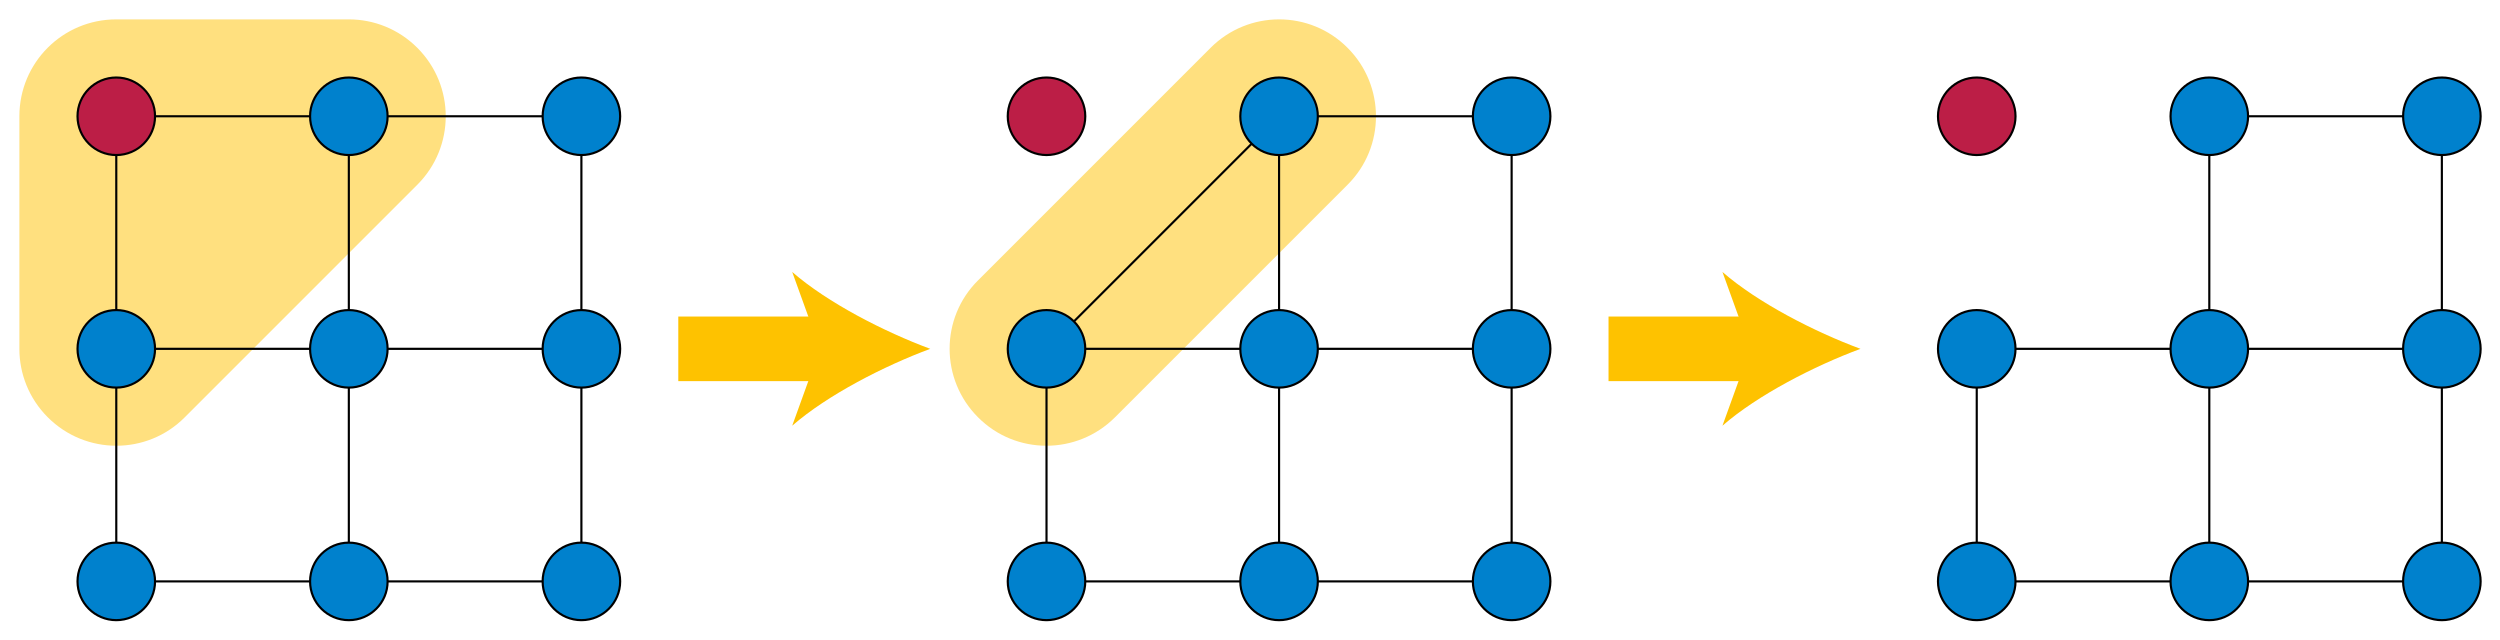 <svg xmlns="http://www.w3.org/2000/svg" width="1161" height="297"><path d="M193.8 22.2C185 13.4 173.5 9 162 9H54C29.1 9 9 29.1 9 54v108c0 11.5 4.4 23 13.2 31.8 17.6 17.6 46.1 17.6 63.6 0l108-108c17.6-17.6 17.6-46 0-63.6zm324 171.6c-17.6 17.6-46.1 17.6-63.6 0-17.6-17.6-17.6-46.1 0-63.6l108-108c17.6-17.6 46.1-17.6 63.6 0 17.6 17.6 17.6 46.1 0 63.6l-108 108z" fill="#FFE07F"/><path fill="none" stroke="#FEC200" stroke-width="30" d="M315 162h71.7m360.3 0h71.7"/><path fill="#FEC200" d="M432 162c-21.3 7.9-47.7 21.4-64.1 35.7l12.9-35.7-12.9-35.7c16.4 14.3 42.8 27.8 64.1 35.7zm432 0c-21.3 7.9-47.7 21.4-64.1 35.7l12.9-35.7-12.9-35.7c16.4 14.3 42.8 27.8 64.1 35.7z"/><g fill="none" stroke="#000"><path d="M1026 270V54h108v216H918V162h216m-648 0h108V54m0 216V162h108"/><path d="M594 54L486 162v108h216V54zM54 162h216M162 54v216M54 54h216v216H54z"/><g fill="#BC1E46"><circle cx="54" cy="54" r="18"/><circle cx="486" cy="54" r="18"/><circle cx="918" cy="54" r="18"/></g><g fill="#0081CD"><circle cx="54" cy="162" r="18"/><circle cx="54" cy="270" r="18"/><circle cx="162" cy="270" r="18"/><circle cx="162" cy="162" r="18"/><circle cx="162" cy="54" r="18"/><circle cx="270" cy="54" r="18"/><circle cx="270" cy="162" r="18"/><circle cx="270" cy="270" r="18"/><circle cx="486" cy="162" r="18"/><circle cx="486" cy="270" r="18"/><circle cx="594" cy="270" r="18"/><circle cx="594" cy="162" r="18"/><circle cx="594" cy="54" r="18"/><circle cx="702" cy="54" r="18"/><circle cx="702" cy="162" r="18"/><circle cx="702" cy="270" r="18"/><circle cx="918" cy="162" r="18"/><circle cx="918" cy="270" r="18"/><circle cx="1026" cy="270" r="18"/><circle cx="1026" cy="162" r="18"/><circle cx="1026" cy="54" r="18"/><circle cx="1134" cy="54" r="18"/><circle cx="1134" cy="162" r="18"/><circle cx="1134" cy="270" r="18"/></g></g></svg>